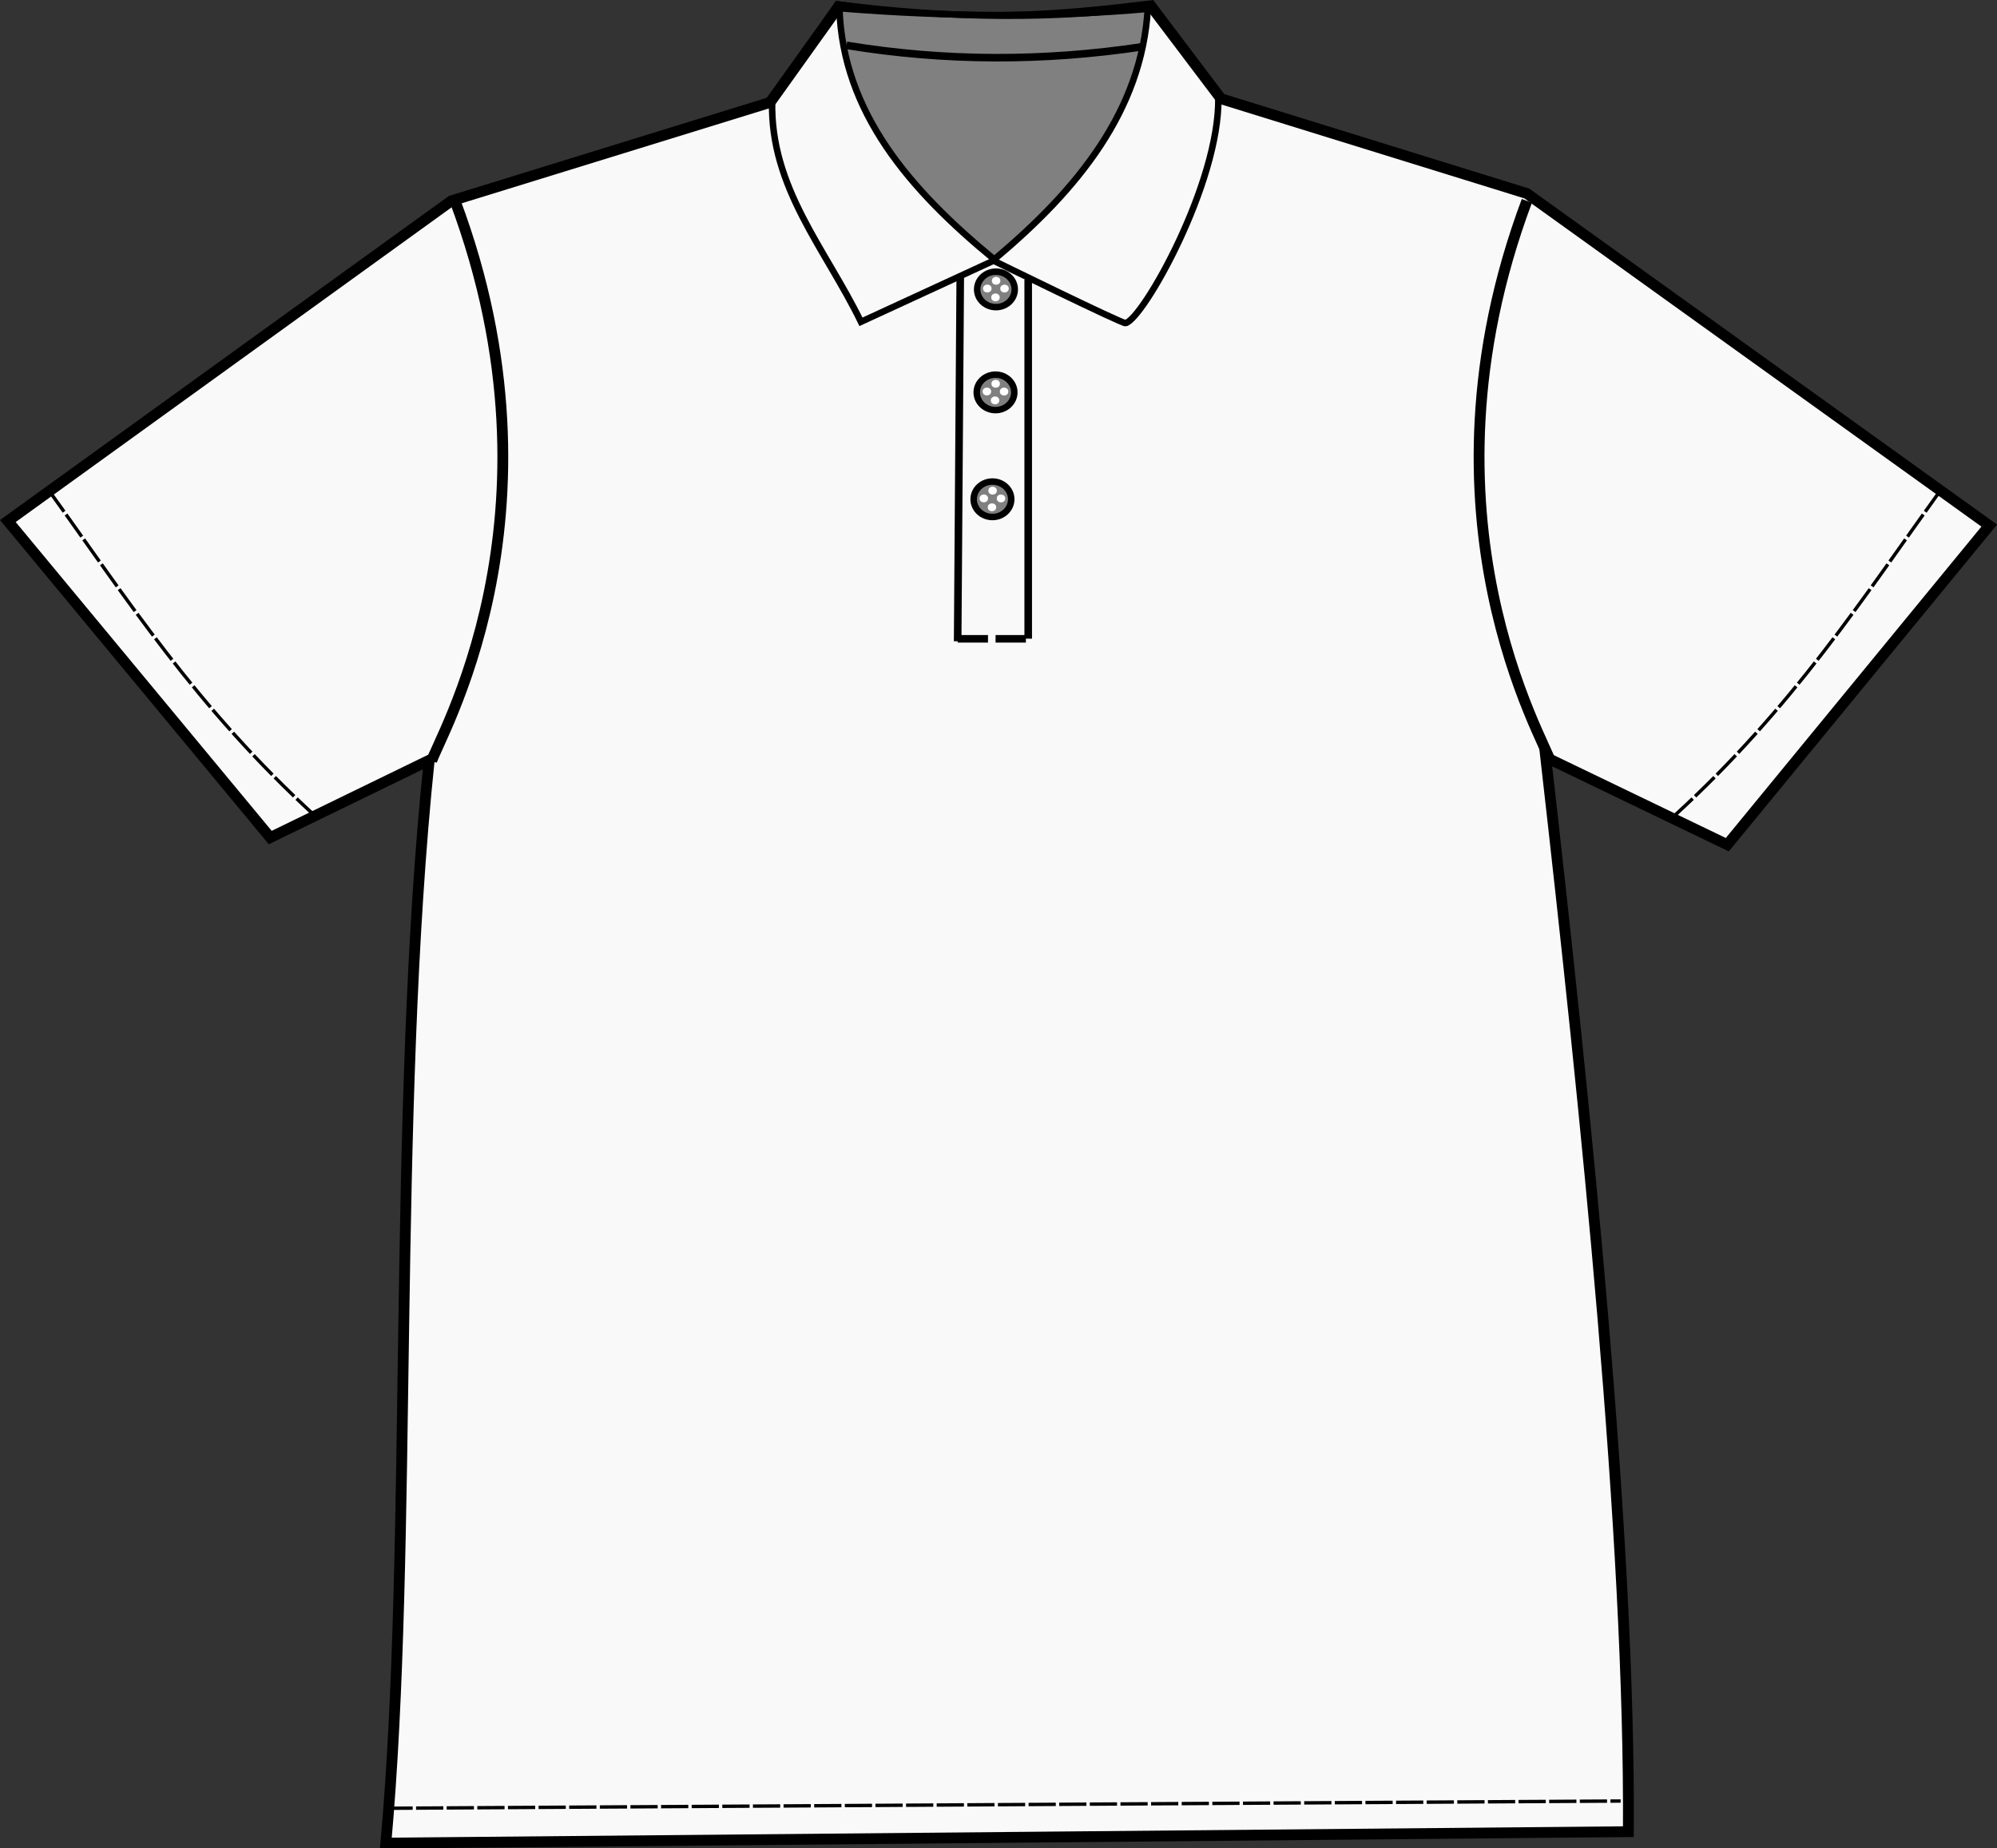 <?xml version="1.0" encoding="UTF-8" standalone="no"?>
<!-- Created with Inkscape (http://www.inkscape.org/) -->

<svg
   width="588.081mm"
   height="544.177mm"
   viewBox="0 0 588.081 544.177"
   version="1.1"
   id="svg1"
   xml:space="preserve"
   sodipodi:docname="Mockup_final.svg"
   inkscape:version="1.3.2 (091e20e, 2023-11-25, custom)"
   inkscape:export-filename="ecommerce_fleet\Customized\customized_app\assets\mockups\tshirts\tshirt_front_guide9.svg"
   inkscape:export-xdpi="96"
   inkscape:export-ydpi="96"
   xmlns:inkscape="http://www.inkscape.org/namespaces/inkscape"
   xmlns:sodipodi="http://sodipodi.sourceforge.net/DTD/sodipodi-0.dtd"
   xmlns="http://www.w3.org/2000/svg"
   xmlns:svg="http://www.w3.org/2000/svg"><rect x="0" y="0" width="588.081" height="544.177" fill="#333333" stroke="none"/><sodipodi:namedview
     id="namedview1"
     pagecolor="#ffffff"
     bordercolor="#000000"
     borderopacity="0.25"
     inkscape:showpageshadow="2"
     inkscape:pageopacity="0.0"
     inkscape:pagecheckerboard="0"
     inkscape:deskcolor="#d1d1d1"
     inkscape:document-units="mm"
     inkscape:zoom="0.26876829"
     inkscape:cx="930.16925"
     inkscape:cy="1110.6221"
     inkscape:window-width="1920"
     inkscape:window-height="974"
     inkscape:window-x="-11"
     inkscape:window-y="-11"
     inkscape:window-maximized="1"
     inkscape:current-layer="layer4" /><defs
     id="defs1"><inkscape:path-effect
       effect="mirror_symmetry"
       start_point="106.821,123.203"
       end_point="106.821,152.211"
       center_point="106.821,137.707"
       id="path-effect52"
       is_visible="true"
       lpeversion="1.2"
       lpesatellites=""
       mode="free"
       discard_orig_path="false"
       fuse_paths="false"
       oposite_fuse="false"
       split_items="false"
       split_open="false"
       link_styles="false" /><inkscape:path-effect
       effect="mirror_symmetry"
       start_point="106.481,92.146"
       end_point="106.481,144.021"
       center_point="106.481,118.083"
       id="path-effect51"
       is_visible="true"
       lpeversion="1.2"
       lpesatellites=""
       mode="free"
       discard_orig_path="false"
       fuse_paths="false"
       oposite_fuse="false"
       split_items="false"
       split_open="false"
       link_styles="false" /></defs><g
     inkscape:label="Tshirt"
     inkscape:groupmode="layer"
     id="layer1"
     style="display:inline"
     transform="translate(-4.34,-22.209)"><g
       inkscape:groupmode="layer"
       id="layer7"
       inkscape:label="Polo"
       style="display:inline"><g
         inkscape:groupmode="layer"
         id="layer9"
         inkscape:label="MockUp"
         style="display:inline"><g
           id="layer3"
           inkscape:label="Front"
           transform="matrix(3.189,0,0,3.175,-43.412,-205.798)"
           style="display:inline"
           sodipodi:insensitive="true"><path
             style="display:inline;fill:#f9f9f9;stroke:#000000;stroke-width:1;stroke-dasharray:none;stroke-dashoffset:0"
             d="m 15.699,120.131 24.231,29.35 14.675,-7.167 c -3.413,33.218 -1.511,72.737 -4,100.414 L 165.343,241.666 c 0.176,-27.208 -3.891,-66.549 -7.633,-99.634 l 16.768,8.111 24.19,-29.592 -42.702,-30.795 -28.241,-8.788 -6.484,-8.617 c -8.236,0.994 -16.537,1.802 -28.838,0.085 l -6.314,8.873 -29.436,9.129 z"
             id="path50"
             sodipodi:nodetypes="ccccccccccccccc" /><path
             style="fill:none;stroke:#000000;stroke-width:1;stroke-dasharray:none;stroke-dashoffset:0"
             d="m 54.826,142.435 c 0.341,-1.706 13.089,-22.645 2.168,-51.995 M 158.137,142.435 c -0.341,-1.706 -13.089,-22.645 -2.168,-51.995"
             id="path51"
             inkscape:path-effect="#path-effect51"
             inkscape:original-d="m 54.825621,142.43494 c 0.341281,-1.7064 13.089348,-22.64522 2.168348,-51.995407"
             sodipodi:nodetypes="cc" /><path
             style="fill:none;stroke:#000000;stroke-width:0.314;stroke-dasharray:2.514, 0.314;stroke-dashoffset:0"
             d="m 19.432,117.218 c 7.222,10.072 13.644,20.144 24.593,30.216 M 194.21,117.218 c -7.222,10.072 -13.644,20.144 -24.593,30.216"
             id="path52"
             inkscape:path-effect="#path-effect52"
             inkscape:original-d="m 19.43233,117.21799 c 7.221693,10.07184 13.644293,20.14367 24.592952,30.21551"
             sodipodi:nodetypes="cc" /><path
             style="fill:none;stroke:#000000;stroke-width:0.7;stroke-dasharray:none;stroke-dashoffset:0"
             d="M 103.648,97.4 103.407,131.279"
             id="path53"
             sodipodi:nodetypes="cc" /><path
             style="fill:none;stroke:#000000;stroke-width:0.7;stroke-dasharray:none;stroke-dashoffset:0"
             d="M 109.922,97.736 V 131.038"
             id="path54" /><ellipse
             style="fill:#808080;stroke:#000000;stroke-width:0.6;stroke-dasharray:none;stroke-dashoffset:0"
             id="path55"
             cx="106.619"
             cy="118.112"
             rx="1.735"
             ry="1.644" /><ellipse
             style="fill:#ffffff;stroke:none;stroke-width:0.6;stroke-dasharray:none;stroke-dashoffset:0"
             id="path56"
             cx="106.634"
             cy="117.313"
             rx="0.392"
             ry="0.362" /><ellipse
             style="fill:#ffffff;stroke:none;stroke-width:0.6;stroke-dasharray:none;stroke-dashoffset:0"
             id="path56-4"
             cx="105.822"
             cy="118.032"
             rx="0.392"
             ry="0.362" /><ellipse
             style="fill:#ffffff;stroke:none;stroke-width:0.6;stroke-dasharray:none;stroke-dashoffset:0"
             id="path56-4-1"
             cx="107.41"
             cy="118.037"
             rx="0.392"
             ry="0.362" /><ellipse
             style="fill:#ffffff;stroke:none;stroke-width:0.6;stroke-dasharray:none;stroke-dashoffset:0"
             id="path56-4-1-3"
             cx="106.576"
             cy="118.856"
             rx="0.392"
             ry="0.362" /><ellipse
             style="fill:#808080;stroke:#000000;stroke-width:0.6;stroke-dasharray:none;stroke-dashoffset:0"
             id="path55-2"
             cx="106.903"
             cy="108.199"
             rx="1.735"
             ry="1.644" /><ellipse
             style="fill:#ffffff;stroke:none;stroke-width:0.6;stroke-dasharray:none;stroke-dashoffset:0"
             id="path56-8"
             cx="106.918"
             cy="107.4"
             rx="0.392"
             ry="0.362" /><ellipse
             style="fill:#ffffff;stroke:none;stroke-width:0.6;stroke-dasharray:none;stroke-dashoffset:0"
             id="path56-4-8"
             cx="106.106"
             cy="108.119"
             rx="0.392"
             ry="0.362" /><ellipse
             style="fill:#ffffff;stroke:none;stroke-width:0.6;stroke-dasharray:none;stroke-dashoffset:0"
             id="path56-4-1-6"
             cx="107.694"
             cy="108.124"
             rx="0.392"
             ry="0.362" /><ellipse
             style="fill:#ffffff;stroke:none;stroke-width:0.6;stroke-dasharray:none;stroke-dashoffset:0"
             id="path56-4-1-3-6"
             cx="106.86"
             cy="108.943"
             rx="0.392"
             ry="0.362" /><ellipse
             style="fill:#808080;stroke:#000000;stroke-width:0.6;stroke-dasharray:none;stroke-dashoffset:0"
             id="path55-9"
             cx="106.943"
             cy="98.65"
             rx="1.735"
             ry="1.644" /><ellipse
             style="fill:#ffffff;stroke:none;stroke-width:0.6;stroke-dasharray:none;stroke-dashoffset:0"
             id="path56-6"
             cx="106.958"
             cy="97.85"
             rx="0.392"
             ry="0.362" /><ellipse
             style="fill:#ffffff;stroke:none;stroke-width:0.6;stroke-dasharray:none;stroke-dashoffset:0"
             id="path56-4-5"
             cx="106.146"
             cy="98.569"
             rx="0.392"
             ry="0.362" /><ellipse
             style="fill:#ffffff;stroke:none;stroke-width:0.6;stroke-dasharray:none;stroke-dashoffset:0"
             id="path56-4-1-5"
             cx="107.733"
             cy="98.574"
             rx="0.392"
             ry="0.362" /><ellipse
             style="fill:#ffffff;stroke:none;stroke-width:0.6;stroke-dasharray:none;stroke-dashoffset:0"
             id="path56-4-1-3-1"
             cx="106.9"
             cy="99.393"
             rx="0.392"
             ry="0.362" /><path
             style="fill:#808080;stroke:#000000;stroke-width:0.6;stroke-dasharray:none;stroke-dashoffset:0"
             d="m 92.487,72.578 c 0.317,9.656 6.476,16.826 14.298,23.288 7.774,-6.523 13.607,-13.823 14.178,-23.227 -8.7,0.772 -18.168,0.776 -28.476,-0.06 z"
             id="path57"
             sodipodi:nodetypes="cccc" /><path
             style="fill:none;stroke:#000000;stroke-width:0.6;stroke-dasharray:none;stroke-dashoffset:0"
             d="m 86.277,81.195 c -0.197,8.03 4.945,13.727 8.201,20.462 l 12.247,-5.671 c 0,0 11.893,5.862 12.187,5.792 1.616,-0.388 8.695,-12.961 8.567,-20.935 l -5.973,-8.446 c -9.01,1.226 -18.742,1.167 -29.2,-0.181 z"
             id="path58"
             sodipodi:nodetypes="cccscccc" /><path
             style="fill:none;stroke:#000000;stroke-width:0.7;stroke-dasharray:2.8, 0.7;stroke-dashoffset:0"
             d="m 103.408,131.052 h 6.655"
             id="path59" /><path
             style="fill:none;stroke:#000000;stroke-width:0.7;stroke-dasharray:none;stroke-dashoffset:0"
             d="m 93.15,76.017 c 9.13,1.51 18.26,1.506 27.39,0.121"
             id="path60"
             sodipodi:nodetypes="cc" /><path
             style="fill:none;stroke:#000000;stroke-width:0.314;stroke-dasharray:2.514, 0.314;stroke-dashoffset:0"
             d="M 50.568,239.498 164.627,238.825"
             id="path61"
             sodipodi:nodetypes="cc" /></g></g></g></g></svg>
